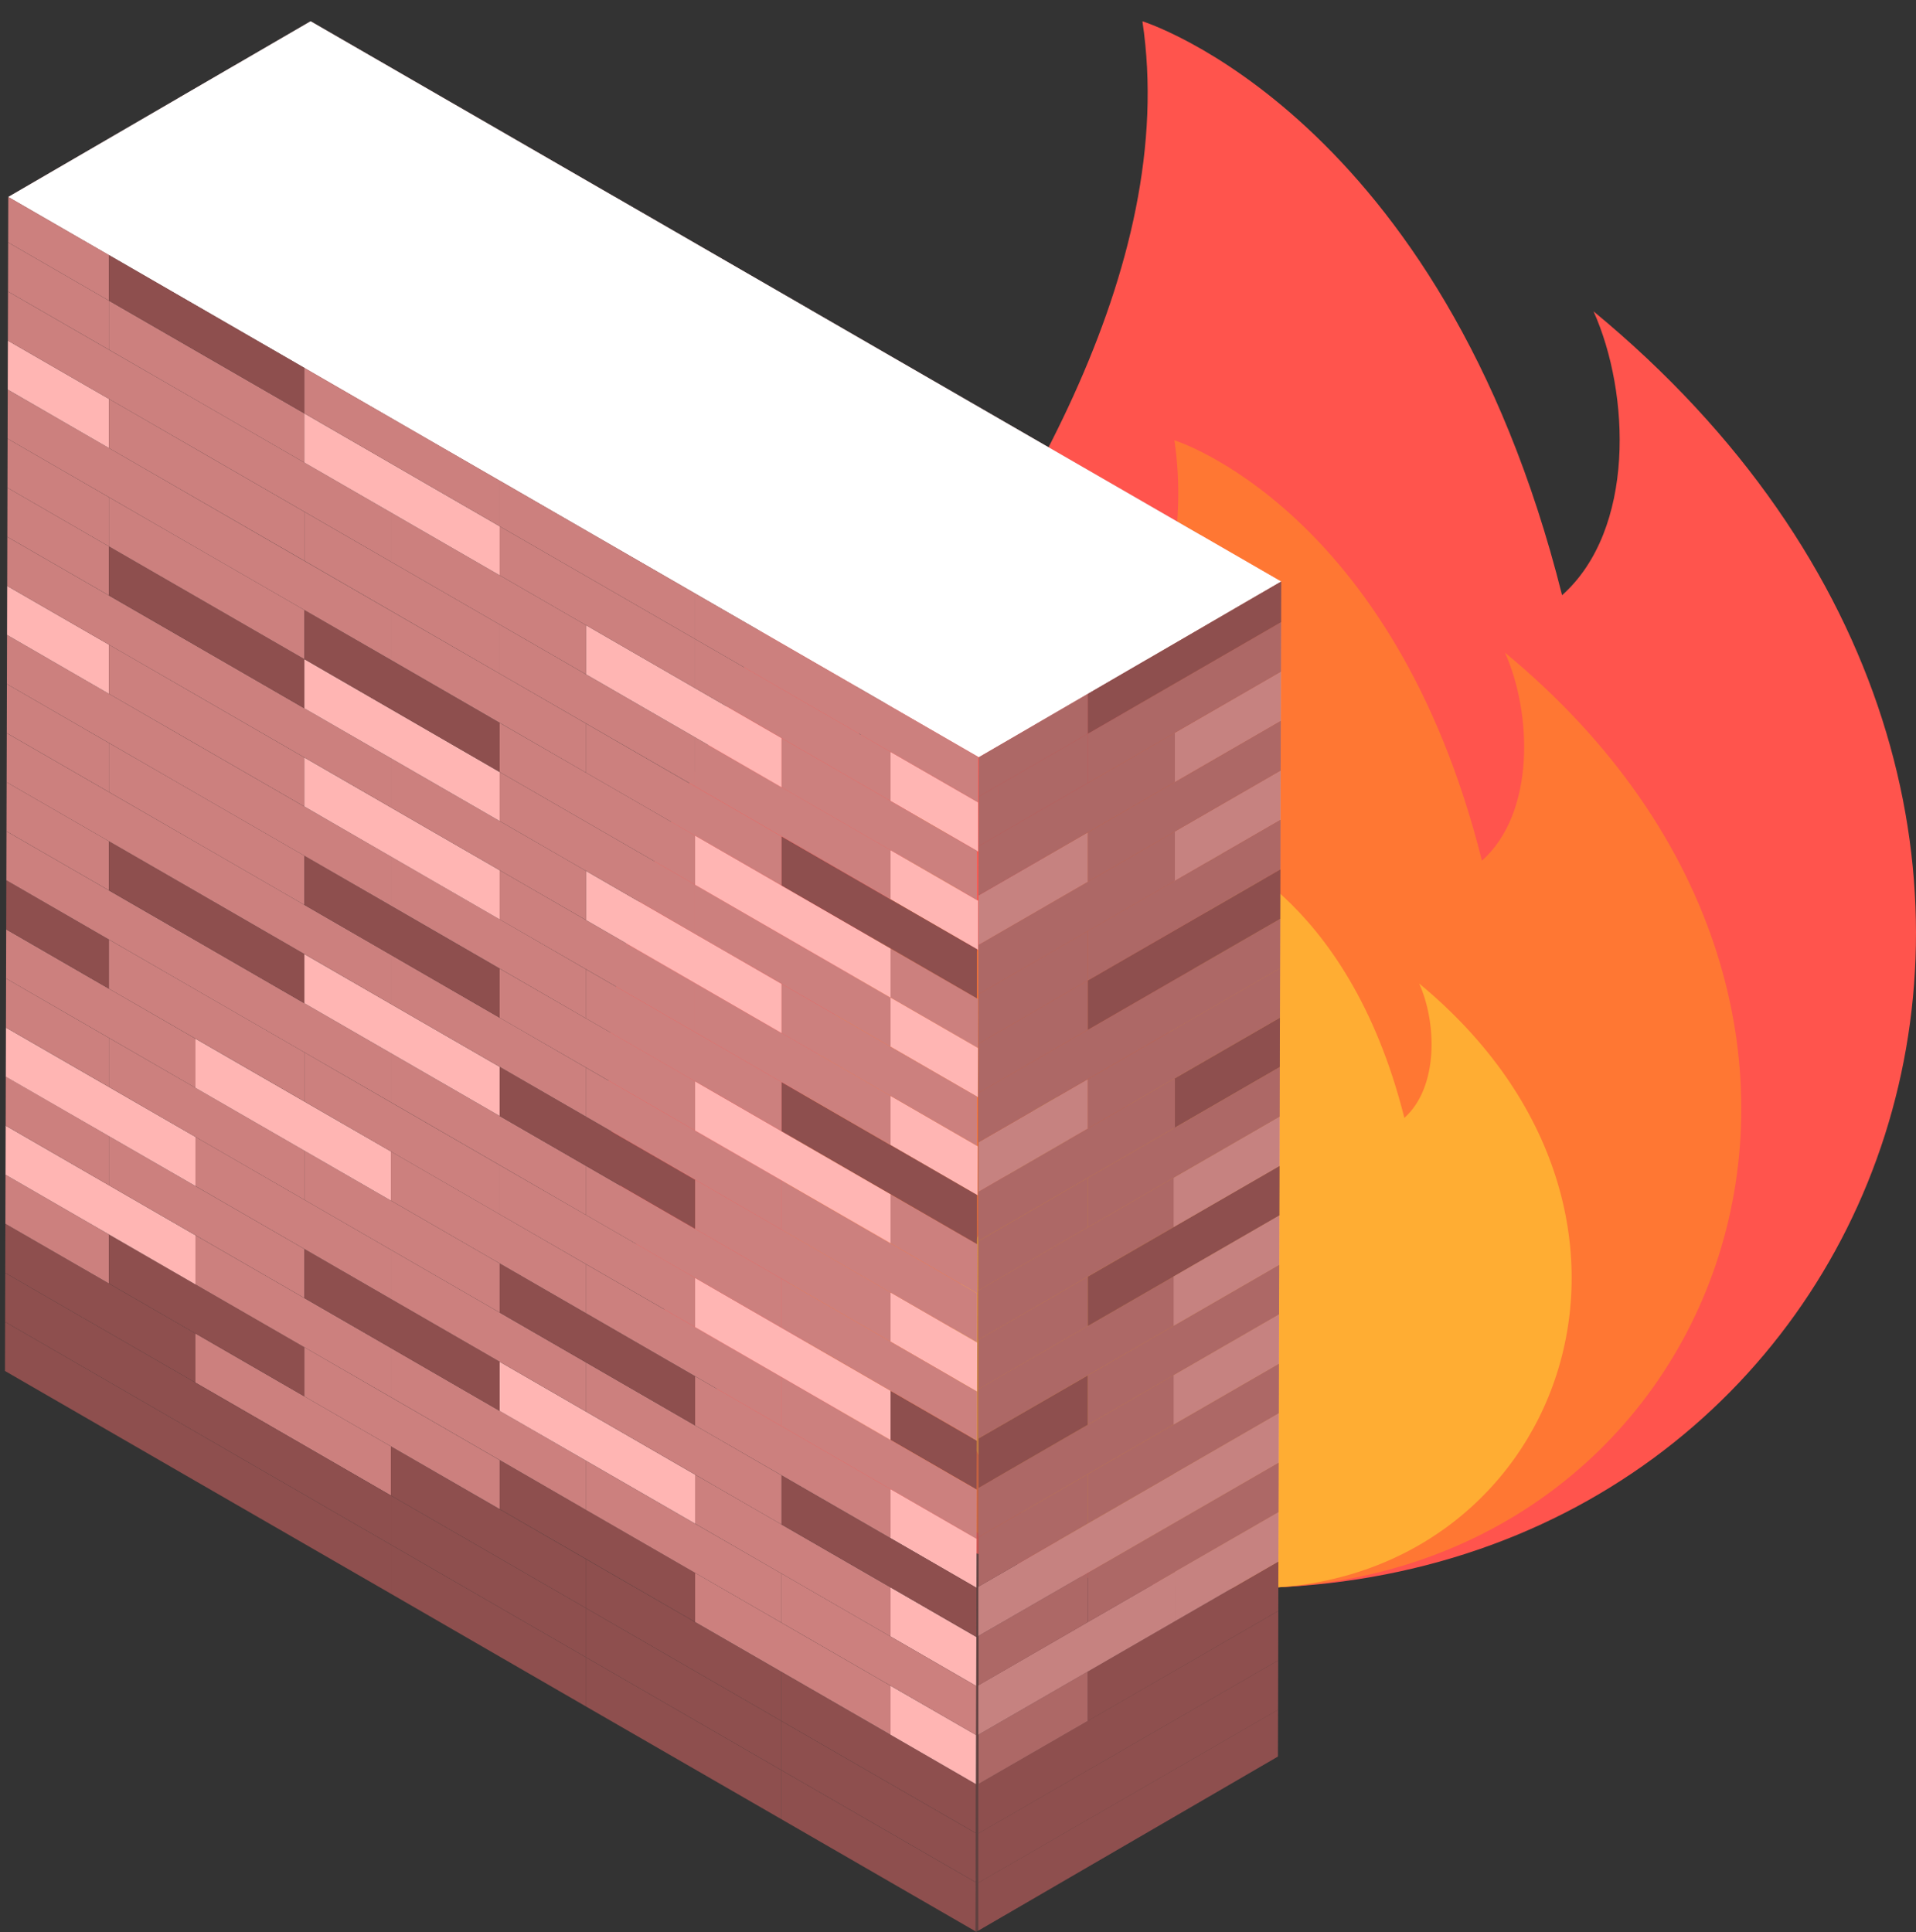 <svg xmlns="http://www.w3.org/2000/svg" xmlns:xlink="http://www.w3.org/1999/xlink" viewBox="0 0 150.39 151.67"><rect x="0" y="0" width="150.39" height="151.67" fill="#333333" stroke="none"/><defs><style>.cls-1{fill:none;}.cls-2{fill:#ff544d;}.cls-3{fill:#f73;}.cls-4{fill:#ffad33;}.cls-5{isolation:isolate;}.cls-6{clip-path:url(#clip-path);}.cls-7{fill:#ffb5b3;}.cls-8{fill:#cc807e;}.cls-9{fill:#8e4f4e;}.cls-10{mix-blend-mode:soft-light;}.cls-11{fill:#fff;}.cls-12{clip-path:url(#clip-path-2);}.cls-13{opacity:0.5;mix-blend-mode:multiply;}.cls-14{clip-path:url(#clip-path-3);}</style><clipPath id="clip-path" transform="translate(0.39 1.67)"><polygon class="cls-1" points="100.17 43.98 76.44 57.77 0.26 13.79 23.99 0 100.17 43.98"/></clipPath><clipPath id="clip-path-2" transform="translate(0.39 1.67)"><polygon class="cls-1" points="100.17 43.98 99.91 136.21 76.18 150 76.44 57.77 100.17 43.98"/></clipPath><clipPath id="clip-path-3" transform="translate(0.39 1.67)"><polygon class="cls-1" points="76.44 57.77 76.18 150 0 106.02 0.26 13.79 76.44 57.77"/></clipPath></defs><title>Firewall（防火墙）</title><g id="图层_2" data-name="图层 2"><g id="风格1"><g id="Firewall_防火墙_" data-name="Firewall（防火墙）"><path class="cls-2" d="M96.91,123c51.06,0,74.74-61.48,27.78-100.23,2.88,6.42,3.29,17.15-2.47,22.28C112.75,7.28,89.28,0,89.28,0c2.89,19.29-9.88,40.3-22.23,56.16-.42-7.72-.82-12.86-4.94-20.58C61.29,49.73,51,60.87,48.11,75,44.41,94.31,53.89,123,96.91,123Z" transform="translate(0.39 1.67)"/><path class="cls-3" d="M97.39,123c37.41,0,54.76-45,20.35-73.44,2.11,4.71,2.41,12.56-1.81,16.33-6.93-27.66-24.14-33-24.14-33C93.91,47,84.55,62.39,75.5,74c-.3-5.65-.6-9.42-3.61-15.07-.6,10.36-8.15,18.53-10.26,28.9C58.92,102,65.87,123,97.39,123Z" transform="translate(0.39 1.67)"/><path class="cls-4" d="M97.85,123C122,123,133.22,93.87,111,75.53c1.37,3,1.56,8.12-1.16,10.55-4.48-17.86-15.59-21.31-15.59-21.31,1.36,9.13-4.68,19.07-10.53,26.58-.19-3.65-.38-6.09-2.33-9.74-.39,6.7-5.27,12-6.63,18.67C73,109.41,77.49,123,97.85,123Z" transform="translate(0.39 1.67)"/><g class="cls-5"><g id="上面"><g class="cls-6"><polygon class="cls-7" points="99.52 46.84 92.65 42.87 97.19 40.34 104.06 44.31 99.52 46.84"/><polygon class="cls-7" points="90.45 51.88 83.58 47.92 88.11 45.39 94.98 49.36 90.45 51.88"/><polygon class="cls-8" points="81.37 56.93 74.5 52.96 79.04 50.44 85.91 54.41 81.37 56.93"/><polygon class="cls-7" points="76.83 59.45 69.96 55.49 74.5 52.96 81.37 56.93 76.83 59.45"/><polygon class="cls-8" points="8.61 20.07 0.08 15.14 4.62 12.62 13.15 17.54 8.61 20.07"/><polygon class="cls-9" points="23.95 28.92 8.61 20.07 13.15 17.54 28.49 26.4 23.95 28.92"/><polygon class="cls-7" points="39.28 37.78 23.95 28.92 28.49 26.4 43.82 35.25 39.28 37.78"/><polygon class="cls-8" points="54.62 46.63 39.28 37.78 43.82 35.25 59.16 44.11 54.62 46.63"/><polygon class="cls-8" points="69.96 55.49 54.62 46.63 59.16 44.11 74.5 52.96 69.96 55.49"/><polygon class="cls-8" points="13.15 17.54 4.62 12.62 9.15 10.1 17.69 15.02 13.15 17.54"/><polygon class="cls-8" points="28.49 26.4 13.15 17.54 17.69 15.02 33.02 23.88 28.49 26.4"/><polygon class="cls-9" points="43.82 35.25 28.49 26.4 33.02 23.88 48.36 32.73 43.82 35.25"/><polygon class="cls-8" points="59.16 44.11 43.82 35.25 48.36 32.73 63.7 41.59 59.16 44.11"/><polygon class="cls-7" points="74.5 52.96 59.16 44.11 63.7 41.59 79.04 50.44 74.5 52.96"/><polygon class="cls-8" points="24.48 18.94 9.14 10.09 13.68 7.56 29.02 16.42 24.48 18.94"/><polygon class="cls-8" points="39.81 27.8 24.48 18.94 29.02 16.42 44.35 25.27 39.81 27.8"/><polygon class="cls-8" points="55.15 36.65 39.81 27.8 44.35 25.27 59.69 34.13 55.15 36.65"/><polygon class="cls-8" points="70.49 45.51 55.15 36.65 59.69 34.13 75.03 42.98 70.49 45.51"/><polygon class="cls-9" points="85.83 54.36 70.49 45.51 75.03 42.98 90.37 51.84 85.83 54.36"/><polygon class="cls-7" points="22.22 12.5 13.69 7.57 18.23 5.05 26.76 9.97 22.22 12.5"/><polygon class="cls-8" points="37.56 21.35 22.22 12.5 26.76 9.97 42.1 18.83 37.56 21.35"/><polygon class="cls-8" points="52.9 30.21 37.56 21.35 42.1 18.83 57.44 27.68 52.9 30.21"/><polygon class="cls-8" points="68.24 39.06 52.9 30.21 57.44 27.68 72.78 36.54 68.24 39.06"/><polygon class="cls-8" points="83.58 47.92 68.24 39.06 72.78 36.54 88.11 45.39 83.58 47.92"/><polygon class="cls-8" points="33.55 13.89 18.21 5.04 22.75 2.51 38.09 11.37 33.55 13.89"/><polygon class="cls-8" points="48.89 22.75 33.55 13.89 38.09 11.37 53.43 20.22 48.89 22.75"/><polygon class="cls-8" points="64.23 31.6 48.89 22.75 53.43 20.22 68.77 29.08 64.23 31.6"/><polygon class="cls-7" points="79.57 40.46 64.23 31.6 68.77 29.08 84.1 37.93 79.57 40.46"/><polygon class="cls-8" points="94.9 49.31 79.57 40.46 84.1 37.93 99.44 46.79 94.9 49.31"/><polygon class="cls-8" points="31.3 7.45 22.77 2.52 27.31 0 35.84 4.92 31.3 7.45"/><polygon class="cls-8" points="46.64 16.3 31.3 7.45 35.84 4.92 51.18 13.78 46.64 16.3"/><polygon class="cls-7" points="61.98 25.16 46.64 16.3 51.18 13.78 66.52 22.64 61.98 25.16"/><polygon class="cls-8" points="77.31 34.01 61.98 25.16 66.52 22.64 81.85 31.49 77.31 34.01"/><polygon class="cls-8" points="92.65 42.87 77.31 34.01 81.85 31.49 97.19 40.34 92.65 42.87"/></g></g><g class="cls-10"><polygon class="cls-11" points="100.56 45.65 76.83 59.44 0.65 15.46 24.38 1.67 100.56 45.65"/></g><g id="侧"><g class="cls-12"><polygon class="cls-9" points="100.57 130.19 76.79 143.92 76.79 140.04 100.57 126.32 100.57 130.19"/><polygon class="cls-9" points="100.56 134.07 76.79 147.79 76.79 143.92 100.56 130.2 100.56 134.07"/><polygon class="cls-9" points="100.56 137.95 76.79 151.67 76.79 147.79 100.56 134.07 100.56 137.95"/><polygon class="cls-8" points="85.39 135.08 76.81 140.03 76.81 136.16 85.39 131.2 85.39 135.08"/><polygon class="cls-9" points="100.59 126.3 85.39 135.08 85.39 131.2 100.59 122.43 100.59 126.3"/><polygon class="cls-7" points="92.22 127.26 76.79 136.17 76.79 132.29 92.22 123.38 92.22 127.26"/><polygon class="cls-8" points="85.39 127.33 76.81 132.29 76.81 128.41 85.39 123.45 85.39 127.33"/><polygon class="cls-8" points="100.59 118.56 85.39 127.33 85.39 123.45 100.59 114.68 100.59 118.56"/><polygon class="cls-7" points="92.22 119.51 76.79 128.42 76.79 124.55 92.22 115.64 92.22 119.51"/><polygon class="cls-8" points="85.39 119.58 76.81 124.54 76.81 120.66 85.39 115.71 85.39 119.58"/><polygon class="cls-8" points="100.59 110.81 85.39 119.58 85.39 115.71 100.59 106.93 100.59 110.81"/><polygon class="cls-8" points="92.22 111.76 76.79 120.67 76.79 116.8 92.22 107.89 92.22 111.76"/><polygon class="cls-9" points="85.39 111.83 76.81 116.79 76.81 112.91 85.39 107.96 85.39 111.83"/><polygon class="cls-8" points="100.59 103.06 85.39 111.83 85.39 107.96 100.59 99.18 100.59 103.06"/><polygon class="cls-8" points="92.22 104.01 76.79 112.92 76.79 109.05 92.22 100.14 92.22 104.01"/><polygon class="cls-8" points="85.39 104.08 76.81 109.04 76.81 105.16 85.39 100.21 85.39 104.08"/><polygon class="cls-9" points="100.59 95.31 85.39 104.08 85.39 100.21 100.59 91.43 100.59 95.31"/><polygon class="cls-8" points="92.22 96.26 76.79 105.17 76.79 101.3 92.22 92.39 92.22 96.26"/><polygon class="cls-7" points="100.59 91.43 92.12 96.32 92.12 92.45 100.59 87.56 100.59 91.43"/><polygon class="cls-9" points="100.59 83.68 92.12 88.57 92.12 84.7 100.59 79.81 100.59 83.68"/><polygon class="cls-8" points="100.59 75.94 92.12 80.83 92.12 76.95 100.59 72.06 100.59 75.94"/><polygon class="cls-7" points="100.59 64.31 92.12 69.2 92.12 65.33 100.59 60.44 100.59 64.31"/><polygon class="cls-7" points="100.59 56.56 92.12 61.45 92.12 57.58 100.59 52.69 100.59 56.56"/><polygon class="cls-7" points="100.59 99.18 92.12 104.07 92.12 100.2 100.59 95.31 100.59 99.18"/><polygon class="cls-7" points="100.59 106.93 92.12 111.82 92.12 107.95 100.59 103.06 100.59 106.93"/><polygon class="cls-7" points="100.59 114.68 92.12 119.57 92.12 115.7 100.59 110.81 100.59 114.68"/><polygon class="cls-7" points="100.59 122.43 92.22 127.26 92.22 123.38 100.59 118.56 100.59 122.43"/><polygon class="cls-8" points="85.39 96.33 76.81 101.29 76.81 97.42 85.39 92.46 85.39 96.33"/><polygon class="cls-8" points="100.59 87.56 85.39 96.33 85.39 92.46 100.59 83.68 100.59 87.56"/><polygon class="cls-8" points="92.22 88.51 76.79 97.42 76.79 93.55 92.22 84.64 92.22 88.51"/><polygon class="cls-7" points="85.39 88.58 76.81 93.54 76.81 89.67 85.39 84.71 85.39 88.58"/><polygon class="cls-8" points="100.59 79.81 85.39 88.58 85.39 84.71 100.59 75.94 100.59 79.81"/><polygon class="cls-8" points="92.22 80.76 76.79 89.67 76.79 85.8 92.22 76.89 92.22 80.76"/><polygon class="cls-8" points="85.39 80.83 76.81 85.79 76.81 81.92 85.39 76.96 85.39 80.83"/><polygon class="cls-9" points="100.59 72.06 85.39 80.83 85.39 76.96 100.59 68.19 100.59 72.06"/><polygon class="cls-8" points="85.39 76.96 76.81 81.92 76.81 78.04 85.39 73.08 85.39 76.96"/><polygon class="cls-8" points="100.59 68.19 85.39 76.96 85.39 73.08 100.59 64.31 100.59 68.19"/><polygon class="cls-8" points="92.22 69.14 76.79 78.05 76.79 74.18 92.22 65.27 92.22 69.14"/><polygon class="cls-7" points="85.39 69.21 76.81 74.17 76.81 70.29 85.39 65.34 85.39 69.21"/><polygon class="cls-8" points="100.59 60.44 85.39 69.21 85.39 65.34 100.59 56.56 100.59 60.44"/><polygon class="cls-8" points="92.22 61.39 76.79 70.3 76.79 66.43 92.22 57.52 92.22 61.39"/><polygon class="cls-8" points="85.39 61.46 76.81 66.42 76.81 62.54 85.39 57.59 85.39 61.46"/><polygon class="cls-8" points="100.59 52.69 85.39 61.46 85.39 57.59 100.59 48.81 100.59 52.69"/><polygon class="cls-8" points="85.39 57.59 76.81 62.54 76.81 58.67 85.39 53.71 85.39 57.59"/><polygon class="cls-9" points="100.59 48.81 85.39 57.59 85.39 53.71 100.59 44.94 100.59 48.81"/></g></g><g class="cls-13"><polygon class="cls-9" points="100.56 45.65 100.3 137.88 76.57 151.67 76.83 59.44 100.56 45.65"/></g><g id="前面"><g class="cls-14"><polygon class="cls-9" points="15.34 108.53 0 99.68 0 95.82 15.34 104.67 15.34 108.53"/><polygon class="cls-8" points="30.68 117.39 15.34 108.53 15.34 104.67 30.68 113.53 30.68 117.39"/><polygon class="cls-9" points="46.01 126.24 30.68 117.39 30.68 113.53 46.01 122.39 46.01 126.24"/><polygon class="cls-9" points="61.35 135.1 46.01 126.24 46.01 122.39 61.35 131.24 61.35 135.1"/><polygon class="cls-9" points="76.69 143.95 61.35 135.1 61.35 131.24 76.69 140.09 76.69 143.95"/><polygon class="cls-9" points="15.34 112.39 0 103.53 0 99.68 15.34 108.53 15.34 112.39"/><polygon class="cls-9" points="30.68 121.25 15.34 112.39 15.34 108.53 30.68 117.39 30.68 121.25"/><polygon class="cls-9" points="46.01 130.1 30.68 121.25 30.68 117.39 46.01 126.24 46.01 130.1"/><polygon class="cls-9" points="61.35 138.96 46.01 130.1 46.01 126.24 61.35 135.1 61.35 138.96"/><polygon class="cls-9" points="76.69 147.81 61.35 138.96 61.35 135.1 76.69 143.95 76.69 147.81"/><polygon class="cls-9" points="15.34 116.25 0 107.39 0 103.53 15.34 112.39 15.34 116.25"/><polygon class="cls-9" points="30.68 125.1 15.34 116.25 15.34 112.39 30.68 121.25 30.68 125.1"/><polygon class="cls-9" points="46.01 133.96 30.68 125.1 30.68 121.25 46.01 130.1 46.01 133.96"/><polygon class="cls-9" points="61.35 142.81 46.01 133.96 46.01 130.1 61.35 138.96 61.35 142.81"/><polygon class="cls-9" points="76.69 151.67 61.35 142.81 61.35 138.96 76.69 147.81 76.69 151.67"/><polygon class="cls-8" points="8.55 100.75 0.02 95.83 0.02 91.97 8.55 96.9 8.55 100.75"/><polygon class="cls-9" points="23.89 109.61 8.55 100.75 8.55 96.9 23.89 105.75 23.89 109.61"/><polygon class="cls-8" points="39.22 118.46 23.89 109.61 23.89 105.75 39.22 114.61 39.22 118.46"/><polygon class="cls-9" points="54.56 127.32 39.22 118.46 39.22 114.61 54.56 123.46 54.56 127.32"/><polygon class="cls-8" points="69.9 136.17 54.56 127.32 54.56 123.46 69.9 132.32 69.9 136.17"/><polygon class="cls-7" points="76.77 140.14 69.9 136.17 69.9 132.32 76.77 136.28 76.77 140.14"/><polygon class="cls-7" points="76.77 132.43 69.9 128.46 69.9 124.6 76.77 128.57 76.77 132.43"/><polygon class="cls-7" points="76.77 124.71 69.9 120.74 69.9 116.89 76.77 120.85 76.77 124.71"/><polygon class="cls-9" points="76.77 116.99 69.9 113.03 69.9 109.17 76.77 113.14 76.77 116.99"/><polygon class="cls-7" points="76.77 109.28 69.9 105.31 69.9 101.45 76.77 105.42 76.77 109.28"/><polygon class="cls-8" points="76.77 101.56 69.9 97.59 69.9 93.74 76.77 97.7 76.77 101.56"/><polygon class="cls-7" points="76.77 93.85 69.9 89.88 69.9 86.02 76.77 89.99 76.77 93.85"/><polygon class="cls-7" points="76.77 66.84 69.9 62.87 69.9 59.02 76.77 62.98 76.77 66.84"/><polygon class="cls-7" points="76.77 74.56 69.9 70.59 69.9 66.73 76.77 70.7 76.77 74.56"/><polygon class="cls-8" points="76.77 82.27 69.9 78.31 69.9 74.45 76.77 78.41 76.77 82.27"/><polygon class="cls-7" points="76.77 86.13 69.9 82.16 69.9 78.31 76.77 82.27 76.77 86.13"/><polygon class="cls-8" points="76.77 62.98 69.9 59.02 69.9 55.16 76.77 59.13 76.77 62.98"/><polygon class="cls-7" points="15.34 100.82 0 91.96 0 88.1 15.34 96.96 15.34 100.82"/><polygon class="cls-8" points="30.68 109.67 15.34 100.82 15.34 96.96 30.68 105.81 30.68 109.67"/><polygon class="cls-8" points="46.01 118.53 30.68 109.67 30.68 105.81 46.01 114.67 46.01 118.53"/><polygon class="cls-8" points="61.35 127.38 46.01 118.53 46.01 114.67 61.35 123.52 61.35 127.38"/><polygon class="cls-8" points="76.69 136.24 61.35 127.38 61.35 123.52 76.69 132.38 76.69 136.24"/><polygon class="cls-8" points="8.55 93.04 0.02 88.11 0.02 84.25 8.55 89.18 8.55 93.04"/><polygon class="cls-8" points="23.89 101.89 8.55 93.04 8.55 89.18 23.89 98.04 23.89 101.89"/><polygon class="cls-9" points="39.22 110.75 23.89 101.89 23.89 98.04 39.22 106.89 39.22 110.75"/><polygon class="cls-7" points="54.56 119.6 39.22 110.75 39.22 106.89 54.56 115.75 54.56 119.6"/><polygon class="cls-8" points="69.9 128.46 54.56 119.6 54.56 115.75 69.9 124.6 69.9 128.46"/><polygon class="cls-7" points="15.34 93.1 0 84.25 0 80.39 15.34 89.24 15.34 93.1"/><polygon class="cls-8" points="30.68 101.96 15.34 93.1 15.34 89.24 30.68 98.1 30.68 101.96"/><polygon class="cls-8" points="46.01 110.81 30.68 101.96 30.68 98.1 46.01 106.95 46.01 110.81"/><polygon class="cls-8" points="61.35 119.67 46.01 110.81 46.01 106.95 61.35 115.81 61.35 119.67"/><polygon class="cls-9" points="76.69 128.52 61.35 119.67 61.35 115.81 76.69 124.66 76.69 128.52"/><polygon class="cls-8" points="8.55 85.32 0.02 80.4 0.02 76.54 8.55 81.47 8.55 85.32"/><polygon class="cls-8" points="23.89 94.18 8.55 85.32 8.55 81.47 23.89 90.32 23.89 94.18"/><polygon class="cls-8" points="39.22 103.03 23.89 94.18 23.89 90.32 39.22 99.17 39.22 103.03"/><polygon class="cls-9" points="54.56 111.89 39.22 103.03 39.22 99.17 54.56 108.03 54.56 111.89"/><polygon class="cls-8" points="69.9 120.74 54.56 111.89 54.56 108.03 69.9 116.89 69.9 120.74"/><polygon class="cls-8" points="15.34 85.39 0 76.53 0 72.67 15.34 81.53 15.34 85.39"/><polygon class="cls-7" points="30.68 94.24 15.34 85.39 15.34 81.53 30.68 90.38 30.68 94.24"/><polygon class="cls-8" points="46.01 103.09 30.68 94.24 30.68 90.38 46.01 99.24 46.01 103.09"/><polygon class="cls-8" points="61.35 111.95 46.01 103.09 46.01 99.24 61.35 108.09 61.35 111.95"/><polygon class="cls-8" points="76.69 120.81 61.35 111.95 61.35 108.09 76.69 116.95 76.69 120.81"/><polygon class="cls-9" points="8.55 77.61 0.02 72.68 0.02 68.82 8.55 73.75 8.55 77.61"/><polygon class="cls-8" points="23.89 86.46 8.55 77.61 8.55 73.75 23.89 82.6 23.89 86.46"/><polygon class="cls-8" points="39.22 95.32 23.89 86.46 23.89 82.6 39.22 91.46 39.22 95.32"/><polygon class="cls-8" points="54.56 104.17 39.22 95.32 39.22 91.46 54.56 100.31 54.56 104.17"/><polygon class="cls-7" points="69.9 113.03 54.56 104.17 54.56 100.31 69.9 109.17 69.9 113.03"/><polygon class="cls-8" points="15.34 77.67 0 68.81 0 64.96 15.34 73.81 15.34 77.67"/><polygon class="cls-8" points="30.68 86.52 15.34 77.67 15.34 73.81 30.68 82.67 30.68 86.52"/><polygon class="cls-8" points="46.01 95.38 30.68 86.52 30.68 82.67 46.01 91.52 46.01 95.38"/><polygon class="cls-8" points="61.35 104.23 46.01 95.38 46.01 91.52 61.35 100.38 61.35 104.23"/><polygon class="cls-8" points="76.69 113.09 61.35 104.23 61.35 100.38 76.69 109.23 76.69 113.09"/><polygon class="cls-8" points="8.55 69.89 0.02 64.97 0.02 61.11 8.55 66.03 8.55 69.89"/><polygon class="cls-9" points="23.89 78.75 8.55 69.89 8.55 66.03 23.89 74.89 23.89 78.75"/><polygon class="cls-7" points="39.22 87.6 23.89 78.75 23.89 74.89 39.22 83.74 39.22 87.6"/><polygon class="cls-9" points="54.56 96.46 39.22 87.6 39.22 83.74 54.56 92.6 54.56 96.46"/><polygon class="cls-8" points="69.9 105.31 54.56 96.46 54.56 92.6 69.9 101.45 69.9 105.31"/><polygon class="cls-8" points="15.34 69.95 0 61.1 0 57.24 15.34 66.09 15.34 69.95"/><polygon class="cls-8" points="30.68 78.81 15.34 69.95 15.34 66.09 30.68 74.95 30.68 78.81"/><polygon class="cls-8" points="46.01 87.66 30.68 78.81 30.68 74.95 46.01 83.81 46.01 87.66"/><polygon class="cls-8" points="61.35 96.52 46.01 87.66 46.01 83.81 61.35 92.66 61.35 96.52"/><polygon class="cls-8" points="76.69 105.37 61.35 96.52 61.35 92.66 76.69 101.52 76.69 105.37"/><polygon class="cls-8" points="8.55 62.17 0.02 57.25 0.02 53.39 8.55 58.32 8.55 62.17"/><polygon class="cls-8" points="23.89 71.03 8.55 62.17 8.55 58.32 23.89 67.17 23.89 71.03"/><polygon class="cls-9" points="39.22 79.89 23.89 71.03 23.89 67.17 39.22 76.03 39.22 79.89"/><polygon class="cls-8" points="54.56 88.74 39.22 79.89 39.22 76.03 54.56 84.88 54.56 88.74"/><polygon class="cls-7" points="69.9 97.59 54.56 88.74 54.56 84.88 69.9 93.74 69.9 97.59"/><polygon class="cls-8" points="15.34 62.24 0 53.38 0 49.52 15.34 58.38 15.34 62.24"/><polygon class="cls-8" points="30.68 71.09 15.34 62.24 15.34 58.38 30.68 67.23 30.68 71.09"/><polygon class="cls-8" points="46.01 79.95 30.68 71.09 30.68 67.23 46.01 76.09 46.01 79.95"/><polygon class="cls-8" points="61.35 88.8 46.01 79.95 46.01 76.09 61.35 84.94 61.35 88.8"/><polygon class="cls-9" points="76.69 97.66 61.35 88.8 61.35 84.94 76.69 93.8 76.69 97.66"/><polygon class="cls-7" points="8.55 54.46 0.02 49.53 0.02 45.68 8.55 50.6 8.55 54.46"/><polygon class="cls-8" points="23.89 63.31 8.55 54.46 8.55 50.6 23.89 59.46 23.89 63.31"/><polygon class="cls-7" points="39.22 72.17 23.89 63.31 23.89 59.46 39.22 68.31 39.22 72.17"/><polygon class="cls-8" points="54.56 81.02 39.22 72.17 39.22 68.31 54.56 77.17 54.56 81.02"/><polygon class="cls-8" points="69.9 89.88 54.56 81.02 54.56 77.17 69.9 86.02 69.9 89.88"/><polygon class="cls-8" points="15.34 54.52 0 45.67 0 41.81 15.34 50.66 15.34 54.52"/><polygon class="cls-8" points="30.68 63.38 15.34 54.52 15.34 50.66 30.68 59.52 30.68 63.38"/><polygon class="cls-8" points="46.01 72.23 30.68 63.38 30.68 59.52 46.01 68.37 46.01 72.23"/><polygon class="cls-7" points="61.35 81.09 46.01 72.23 46.01 68.37 61.35 77.23 61.35 81.09"/><polygon class="cls-8" points="76.69 89.94 61.35 81.09 61.35 77.23 76.69 86.08 76.69 89.94"/><polygon class="cls-8" points="8.55 46.74 0.02 41.82 0.02 37.96 8.55 42.89 8.55 46.74"/><polygon class="cls-9" points="23.89 55.6 8.55 46.74 8.55 42.89 23.89 51.74 23.89 55.6"/><polygon class="cls-7" points="39.22 64.45 23.89 55.6 23.89 51.74 39.22 60.6 39.22 64.45"/><polygon class="cls-8" points="54.56 73.31 39.22 64.45 39.22 60.6 54.56 69.45 54.56 73.31"/><polygon class="cls-8" points="69.9 82.16 54.56 73.31 54.56 69.45 69.9 78.31 69.9 82.16"/><polygon class="cls-8" points="8.55 42.89 0.02 37.96 0.02 34.1 8.55 39.03 8.55 42.89"/><polygon class="cls-8" points="23.89 51.74 8.55 42.89 8.55 39.03 23.89 47.88 23.89 51.74"/><polygon class="cls-9" points="39.22 60.6 23.89 51.74 23.89 47.88 39.22 56.74 39.22 60.6"/><polygon class="cls-8" points="54.56 69.45 39.22 60.6 39.22 56.74 54.56 65.59 54.56 69.45"/><polygon class="cls-7" points="69.9 78.31 54.56 69.45 54.56 65.59 69.9 74.45 69.9 78.31"/><polygon class="cls-8" points="15.34 42.95 0 34.09 0 30.23 15.34 39.09 15.34 42.95"/><polygon class="cls-8" points="30.68 51.8 15.34 42.95 15.34 39.09 30.68 47.95 30.68 51.8"/><polygon class="cls-8" points="46.01 60.66 30.68 51.8 30.68 47.95 46.01 56.8 46.01 60.66"/><polygon class="cls-8" points="61.35 69.51 46.01 60.66 46.01 56.8 61.35 65.66 61.35 69.51"/><polygon class="cls-9" points="76.69 78.37 61.35 69.51 61.35 65.66 76.69 74.51 76.69 78.37"/><polygon class="cls-7" points="8.55 35.17 0.02 30.24 0.02 26.39 8.55 31.31 8.55 35.17"/><polygon class="cls-8" points="23.89 44.02 8.55 35.17 8.55 31.31 23.89 40.17 23.89 44.02"/><polygon class="cls-8" points="39.22 52.88 23.89 44.02 23.89 40.17 39.22 49.02 39.22 52.88"/><polygon class="cls-8" points="54.56 61.73 39.22 52.88 39.22 49.02 54.56 57.88 54.56 61.73"/><polygon class="cls-8" points="69.9 70.59 54.56 61.73 54.56 57.88 69.9 66.73 69.9 70.59"/><polygon class="cls-8" points="15.34 35.23 0 26.38 0 22.52 15.34 31.37 15.34 35.23"/><polygon class="cls-8" points="30.68 44.09 15.34 35.23 15.34 31.37 30.68 40.23 30.68 44.09"/><polygon class="cls-8" points="46.01 52.94 30.68 44.09 30.68 40.23 46.01 49.08 46.01 52.94"/><polygon class="cls-7" points="61.35 61.8 46.01 52.94 46.01 49.08 61.35 57.94 61.35 61.8"/><polygon class="cls-8" points="76.69 70.65 61.35 61.8 61.35 57.94 76.69 66.79 76.69 70.65"/><polygon class="cls-8" points="8.55 27.45 0.02 22.53 0.02 18.67 8.55 23.6 8.55 27.45"/><polygon class="cls-8" points="23.89 36.31 8.55 27.45 8.55 23.6 23.89 32.45 23.89 36.31"/><polygon class="cls-7" points="39.22 45.16 23.89 36.31 23.89 32.45 39.22 41.31 39.22 45.16"/><polygon class="cls-8" points="54.56 54.02 39.22 45.16 39.22 41.31 54.56 50.16 54.56 54.02"/><polygon class="cls-8" points="69.9 62.87 54.56 54.02 54.56 50.16 69.9 59.02 69.9 62.87"/><polygon class="cls-8" points="8.55 23.6 0.02 18.67 0.02 14.81 8.55 19.74 8.55 23.6"/><polygon class="cls-9" points="23.89 32.45 8.55 23.6 8.55 19.74 23.89 28.59 23.89 32.45"/><polygon class="cls-8" points="39.22 41.31 23.89 32.45 23.89 28.59 39.22 37.45 39.22 41.31"/><polygon class="cls-8" points="54.56 50.16 39.22 41.31 39.22 37.45 54.56 46.3 54.56 50.16"/><polygon class="cls-8" points="69.9 59.02 54.56 50.16 54.56 46.3 69.9 55.16 69.9 59.02"/></g></g></g></g></g></g></svg>